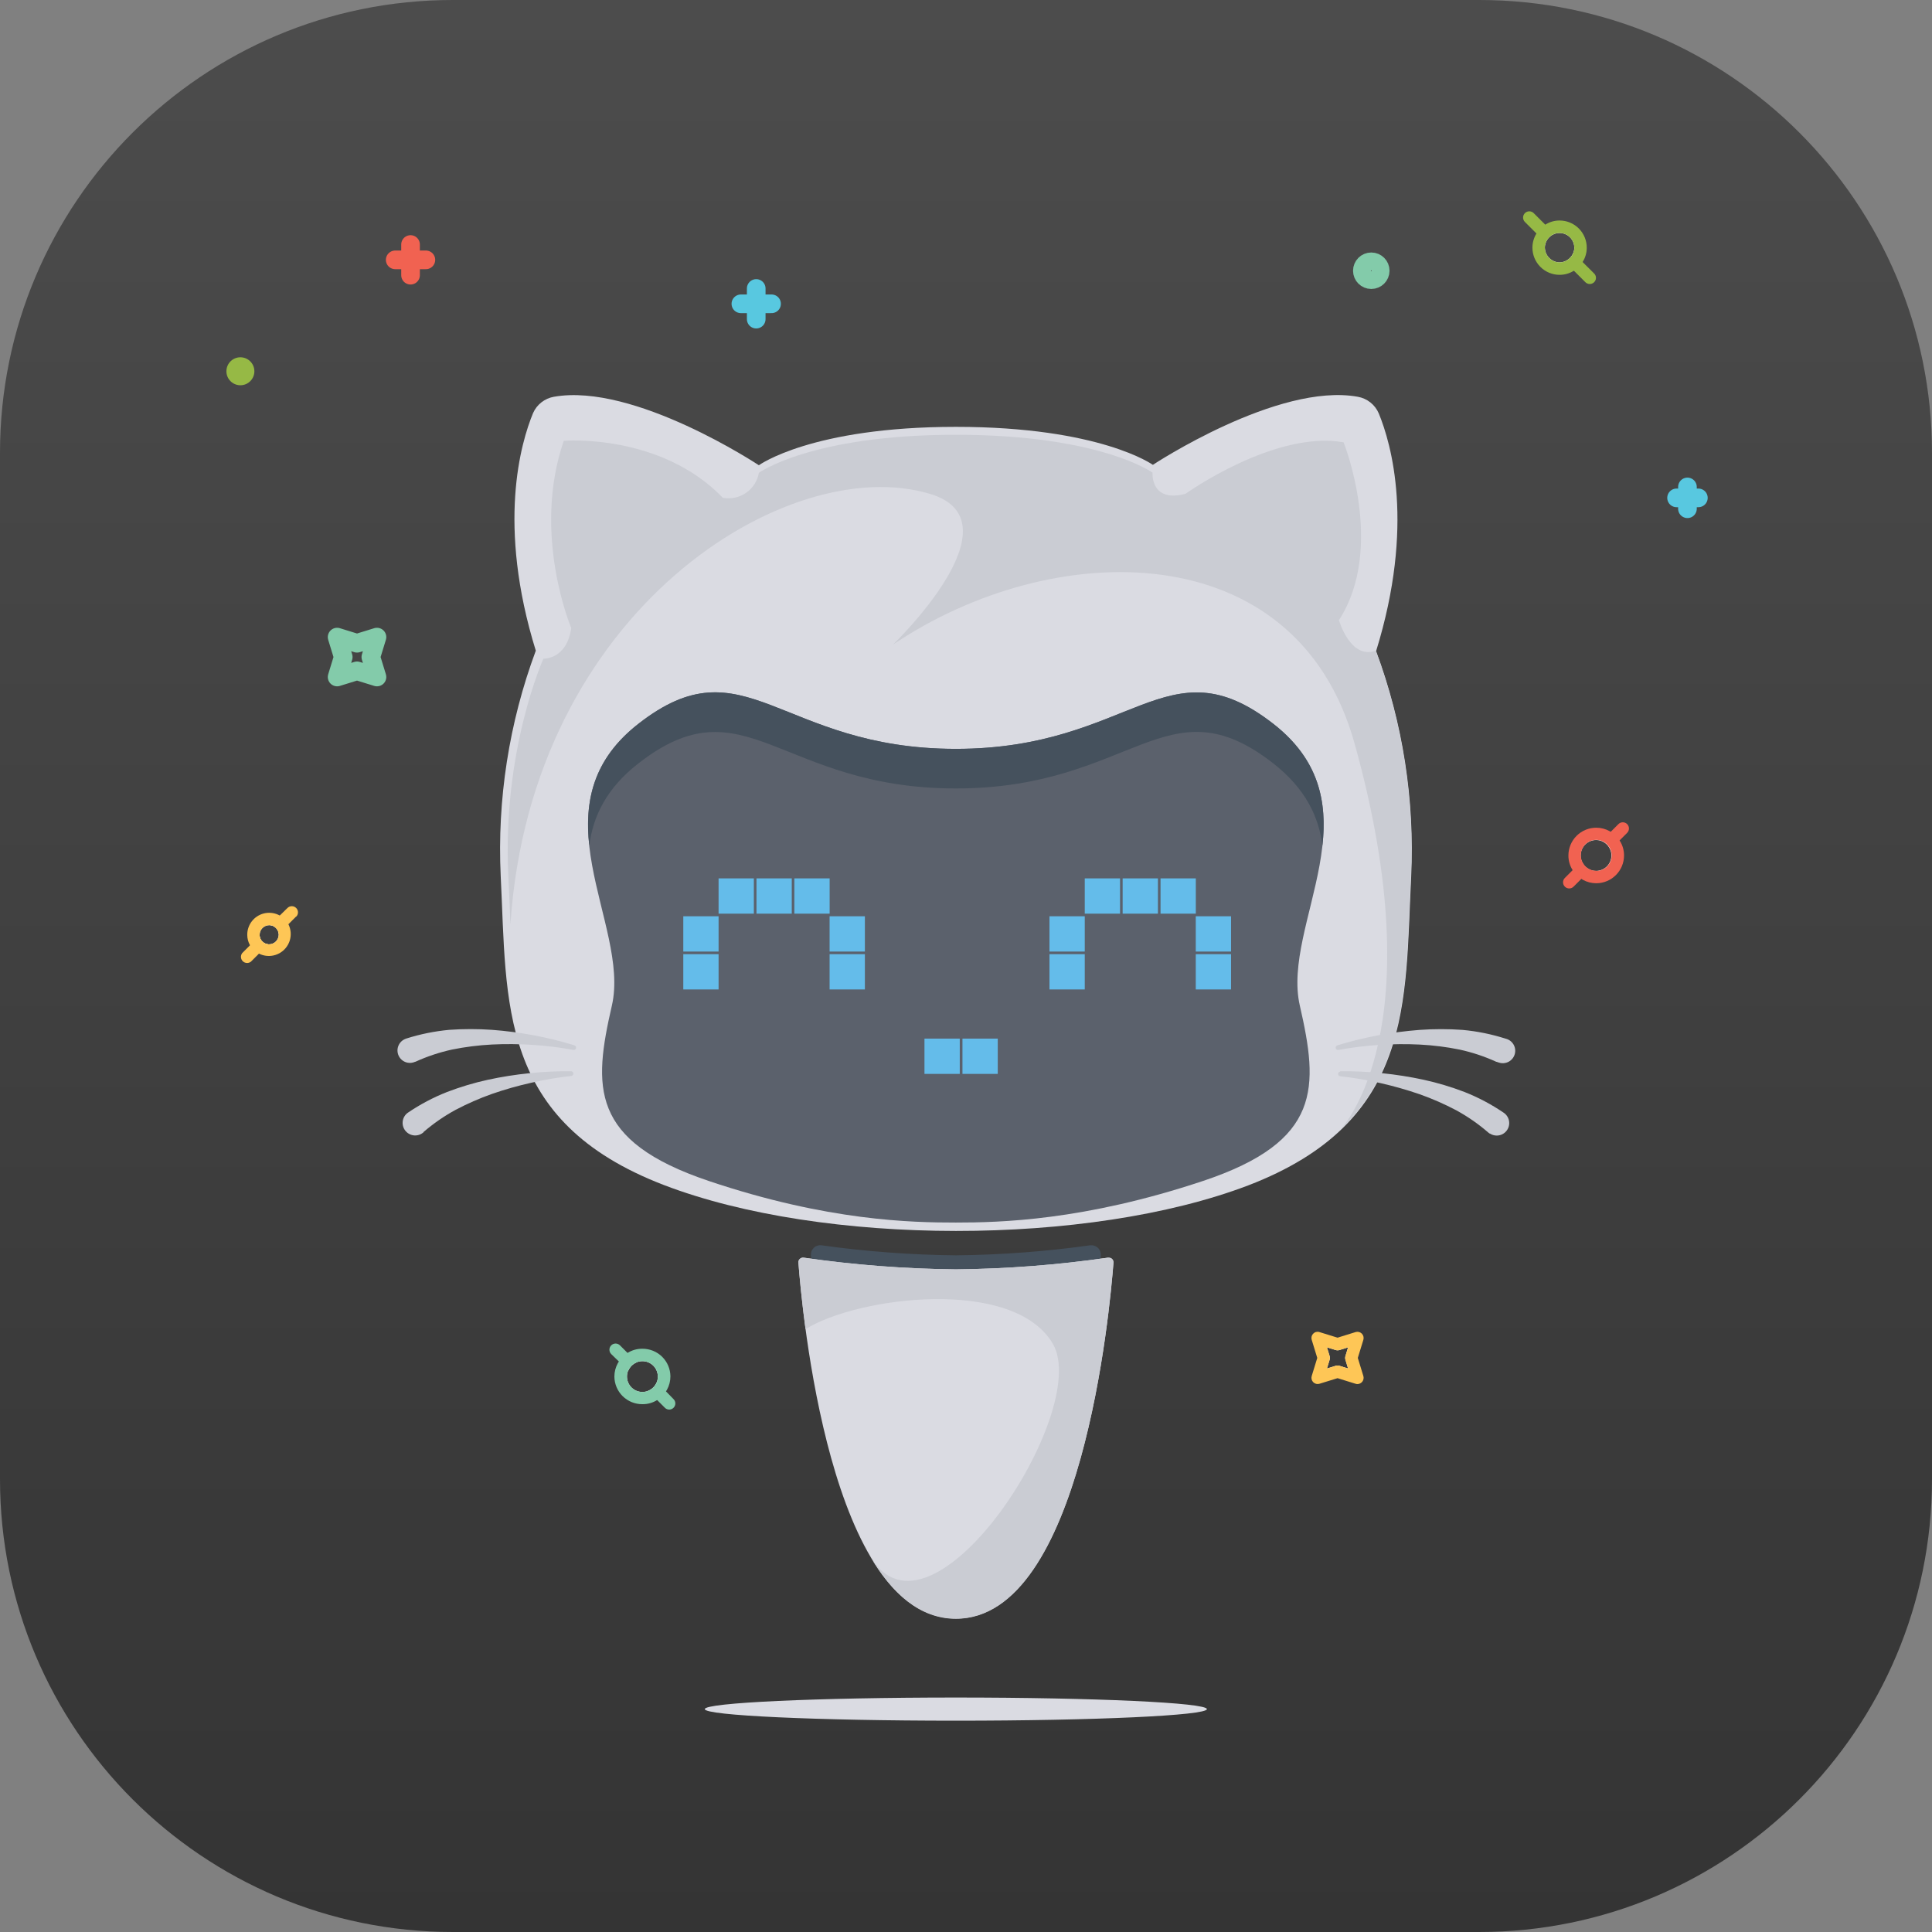 <svg width="256" height="256" viewBox="0 0 256 256" fill="none" xmlns="http://www.w3.org/2000/svg">
<rect x="0" y="0" width="256" height="256" fill="#808080" stroke="none"/>
<g clip-path="url(#clip0_10_3)">
<path d="M196 0H60C26.863 0 0 26.863 0 60V196C0 229.137 26.863 256 60 256H196C229.137 256 256 229.137 256 196V60C256 26.863 229.137 0 196 0Z" fill="url(#paint0_linear_10_3)"/>
<path d="M205.325 30.361L205.943 30.985C205.68 31.086 205.442 31.242 205.244 31.443C205.046 31.643 204.892 31.883 204.794 32.147L204.17 31.523L203.572 30.925L202.051 29.404C201.898 29.248 201.813 29.036 201.816 28.817C201.818 28.598 201.908 28.389 202.064 28.235C202.221 28.082 202.432 27.998 202.652 28C202.871 28.003 203.08 28.092 203.233 28.249L204.754 29.77L205.325 30.361Z" fill="#96B945"/>
<path d="M211.229 37.394C211.153 37.469 211.063 37.53 210.964 37.571C210.865 37.612 210.759 37.633 210.651 37.633C210.544 37.633 210.438 37.612 210.339 37.571C210.24 37.53 210.15 37.469 210.074 37.394L208.546 35.873L207.982 35.308L207.318 34.644C207.581 34.544 207.82 34.389 208.019 34.19C208.219 33.991 208.373 33.752 208.473 33.489L209.689 34.704L211.216 36.225C211.296 36.299 211.361 36.389 211.405 36.489C211.45 36.589 211.473 36.697 211.475 36.806C211.476 36.916 211.455 37.024 211.413 37.125C211.37 37.226 211.308 37.318 211.229 37.394V37.394Z" fill="#96B945"/>
<path d="M210.731 115.261L208.506 117.485C208.353 117.639 208.145 117.725 207.929 117.725C207.712 117.725 207.504 117.639 207.351 117.485C207.198 117.332 207.111 117.124 207.111 116.908C207.111 116.691 207.198 116.483 207.351 116.33L208.367 115.314L208.965 114.723L209.582 114.105C209.685 114.366 209.84 114.603 210.037 114.801C210.235 115 210.471 115.156 210.731 115.261V115.261Z" fill="#F16251"/>
<path d="M215.612 110.353L213.381 112.584C213.279 112.322 213.124 112.084 212.927 111.884C212.729 111.684 212.493 111.527 212.232 111.422L212.843 110.811L213.434 110.213L214.45 109.197C214.526 109.121 214.616 109.061 214.715 109.02C214.814 108.979 214.921 108.958 215.028 108.958C215.135 108.958 215.241 108.979 215.341 109.02C215.44 109.061 215.53 109.121 215.606 109.197C215.682 109.273 215.742 109.363 215.783 109.462C215.824 109.561 215.845 109.668 215.845 109.775C215.845 109.882 215.824 109.989 215.783 110.088C215.742 110.187 215.682 110.277 215.606 110.353H215.612Z" fill="#F16251"/>
<path d="M213.999 111.993C213.735 111.505 213.336 111.104 212.85 110.838C212.307 110.545 211.685 110.435 211.076 110.524C210.466 110.613 209.902 110.897 209.466 111.332C209.03 111.768 208.747 112.333 208.658 112.942C208.569 113.552 208.679 114.174 208.971 114.716C209.333 115.384 209.945 115.88 210.673 116.096C211.401 116.312 212.185 116.23 212.853 115.868C213.52 115.506 214.017 114.894 214.233 114.166C214.449 113.438 214.367 112.654 214.005 111.986L213.999 111.993ZM211.482 115.4C211.225 115.402 210.97 115.355 210.731 115.261C210.47 115.156 210.234 114.998 210.036 114.798C209.839 114.598 209.684 114.36 209.582 114.098C209.489 113.862 209.441 113.609 209.443 113.355C209.442 113.086 209.494 112.82 209.596 112.572C209.698 112.324 209.848 112.099 210.038 111.909C210.227 111.719 210.452 111.568 210.7 111.465C210.948 111.362 211.213 111.309 211.482 111.309C211.738 111.307 211.993 111.354 212.232 111.449C212.493 111.554 212.729 111.711 212.927 111.911C213.124 112.111 213.279 112.349 213.381 112.611C213.474 112.847 213.522 113.1 213.52 113.355C213.521 113.623 213.469 113.889 213.367 114.137C213.265 114.385 213.115 114.61 212.926 114.801C212.736 114.991 212.511 115.141 212.263 115.244C212.016 115.347 211.75 115.4 211.482 115.4V115.4Z" fill="white"/>
<path d="M214.623 111.395C214.291 110.869 213.832 110.435 213.287 110.134C212.742 109.833 212.13 109.675 211.508 109.675C210.532 109.675 209.595 110.063 208.904 110.753C208.213 111.442 207.824 112.378 207.822 113.355C207.819 114.049 208.017 114.73 208.393 115.314C208.725 115.84 209.184 116.274 209.729 116.575C210.274 116.876 210.886 117.034 211.508 117.034C212.485 117.034 213.421 116.646 214.112 115.956C214.803 115.267 215.192 114.331 215.194 113.355C215.197 112.66 214.999 111.979 214.623 111.395ZM211.508 115.38C211.251 115.382 210.996 115.335 210.758 115.241C210.497 115.136 210.261 114.978 210.063 114.778C209.865 114.579 209.711 114.34 209.609 114.078C209.515 113.842 209.468 113.589 209.469 113.335C209.468 113.066 209.521 112.8 209.623 112.552C209.725 112.304 209.875 112.079 210.064 111.889C210.254 111.699 210.479 111.548 210.726 111.445C210.974 111.342 211.24 111.289 211.508 111.289C211.765 111.287 212.02 111.334 212.259 111.429C212.519 111.534 212.756 111.691 212.953 111.891C213.151 112.091 213.305 112.329 213.407 112.591C213.501 112.828 213.548 113.08 213.547 113.335C213.551 113.607 213.5 113.877 213.397 114.129C213.294 114.381 213.142 114.61 212.95 114.803C212.757 114.996 212.528 115.148 212.276 115.25C212.024 115.353 211.754 115.404 211.482 115.4L211.508 115.38Z" fill="#F16251"/>
<path d="M83.793 179.885L84.411 180.503C84.149 180.605 83.91 180.759 83.711 180.957C83.511 181.155 83.353 181.391 83.248 181.652L82.637 181.041L82.04 180.443L80.99 179.42C80.915 179.344 80.854 179.254 80.813 179.155C80.772 179.056 80.751 178.95 80.751 178.843C80.751 178.626 80.837 178.418 80.99 178.265C81.144 178.112 81.352 178.025 81.568 178.025C81.785 178.025 81.993 178.112 82.146 178.265L83.162 179.281L83.753 179.879L83.793 179.885Z" fill="#83CBAA"/>
<path d="M89.252 186.533C89.177 186.61 89.087 186.672 88.988 186.714C88.889 186.756 88.782 186.778 88.674 186.778C88.566 186.778 88.46 186.756 88.36 186.714C88.261 186.672 88.171 186.61 88.096 186.533L85.865 184.302C86.127 184.199 86.365 184.045 86.565 183.847C86.765 183.65 86.922 183.413 87.027 183.153L87.638 183.764L88.236 184.355L89.252 185.397C89.402 185.548 89.487 185.752 89.487 185.965C89.487 186.178 89.402 186.382 89.252 186.533V186.533Z" fill="#83CBAA"/>
<path d="M85.121 179.54C84.657 179.545 84.201 179.664 83.793 179.885C83.403 180.099 83.068 180.4 82.815 180.765C82.561 181.131 82.397 181.55 82.334 181.99C82.271 182.43 82.311 182.879 82.451 183.301C82.592 183.722 82.829 184.106 83.143 184.42C83.457 184.734 83.841 184.971 84.263 185.112C84.684 185.252 85.133 185.292 85.573 185.229C86.013 185.166 86.433 185.002 86.798 184.748C87.163 184.495 87.465 184.16 87.678 183.77C87.917 183.331 88.037 182.837 88.026 182.337C88.014 181.837 87.872 181.349 87.614 180.921C87.355 180.493 86.989 180.141 86.552 179.898C86.114 179.656 85.621 179.532 85.121 179.54V179.54ZM85.865 184.301C85.628 184.395 85.376 184.442 85.121 184.441C84.853 184.442 84.587 184.39 84.339 184.288C84.091 184.186 83.865 184.036 83.675 183.846C83.485 183.657 83.334 183.432 83.231 183.184C83.129 182.936 83.076 182.67 83.076 182.402C83.073 182.145 83.121 181.891 83.215 181.652C83.32 181.391 83.478 181.155 83.677 180.957C83.877 180.759 84.115 180.605 84.377 180.503C84.614 180.409 84.867 180.362 85.121 180.363C85.389 180.362 85.655 180.415 85.903 180.517C86.152 180.619 86.377 180.769 86.567 180.958C86.757 181.148 86.908 181.373 87.011 181.62C87.114 181.868 87.167 182.134 87.167 182.402C87.169 182.659 87.122 182.914 87.027 183.153C86.922 183.413 86.765 183.65 86.565 183.847C86.365 184.045 86.127 184.199 85.865 184.301V184.301Z" fill="white"/>
<path d="M85.121 178.716C84.415 178.706 83.722 178.905 83.129 179.287C82.602 179.619 82.168 180.078 81.867 180.623C81.567 181.168 81.409 181.78 81.409 182.402C81.412 182.886 81.511 183.365 81.7 183.811C81.888 184.256 82.162 184.661 82.507 185.001C82.852 185.34 83.26 185.609 83.709 185.791C84.157 185.973 84.637 186.065 85.121 186.061C85.827 186.071 86.52 185.873 87.114 185.49C87.64 185.159 88.074 184.699 88.375 184.155C88.676 183.61 88.834 182.998 88.834 182.376C88.83 181.892 88.731 181.413 88.543 180.967C88.354 180.521 88.08 180.117 87.735 179.777C87.391 179.437 86.982 179.169 86.534 178.987C86.085 178.805 85.605 178.713 85.121 178.716V178.716ZM85.865 184.302C85.628 184.395 85.376 184.442 85.121 184.441C84.853 184.442 84.587 184.39 84.339 184.288C84.091 184.186 83.865 184.036 83.675 183.846C83.485 183.657 83.334 183.432 83.232 183.184C83.129 182.936 83.076 182.67 83.076 182.402C83.073 182.145 83.121 181.891 83.215 181.652C83.32 181.391 83.478 181.155 83.677 180.957C83.877 180.759 84.115 180.605 84.377 180.503C84.614 180.409 84.867 180.362 85.121 180.363C85.389 180.362 85.655 180.415 85.903 180.517C86.152 180.619 86.377 180.769 86.567 180.958C86.757 181.148 86.908 181.373 87.011 181.62C87.114 181.868 87.167 182.134 87.167 182.402C87.169 182.659 87.122 182.914 87.027 183.153C86.922 183.413 86.765 183.65 86.565 183.847C86.365 184.045 86.127 184.199 85.865 184.302V184.302Z" fill="#83CBAA"/>
<path d="M49.95 84.419L49.14 87.062L49.95 89.706L47.307 88.889L44.67 89.706L45.48 87.062L44.67 84.419L47.307 85.236L49.95 84.419Z" stroke="#83CBAA" stroke-width="2.47" stroke-linecap="round" stroke-linejoin="round"/>
<path d="M179.87 177.288L177.213 178.105L174.557 177.288L175.367 179.945L174.557 182.601L177.213 181.785L179.87 182.601L179.06 179.945L179.87 177.288ZM178.276 180.171L178.628 181.333L177.479 180.974C177.321 180.928 177.153 180.928 176.994 180.974L175.825 181.333L176.184 180.171C176.231 180.015 176.231 179.849 176.184 179.693L175.825 178.53L176.994 178.889C177.153 178.936 177.321 178.936 177.479 178.889L178.628 178.53L178.276 179.693C178.23 179.849 178.23 180.015 178.276 180.171V180.171Z" fill="white"/>
<path d="M179.916 179.932L180.654 177.528C180.696 177.385 180.699 177.233 180.662 177.089C180.625 176.945 180.55 176.813 180.445 176.708C180.339 176.603 180.207 176.529 180.063 176.493C179.918 176.457 179.767 176.461 179.624 176.505L177.233 177.249L174.829 176.505C174.687 176.459 174.536 176.455 174.391 176.491C174.247 176.527 174.116 176.604 174.012 176.711C173.906 176.815 173.831 176.946 173.795 177.09C173.759 177.234 173.763 177.386 173.807 177.528L174.544 179.932L173.807 182.336C173.765 182.478 173.762 182.628 173.798 182.772C173.835 182.915 173.909 183.046 174.014 183.151C174.119 183.256 174.25 183.33 174.393 183.367C174.537 183.403 174.687 183.4 174.829 183.358L177.233 182.615L179.624 183.358C179.703 183.385 179.786 183.398 179.87 183.398C179.998 183.396 180.123 183.365 180.237 183.306C180.35 183.248 180.449 183.164 180.525 183.061C180.601 182.958 180.652 182.839 180.674 182.713C180.696 182.588 180.689 182.458 180.654 182.336L179.916 179.932ZM175.825 181.333L176.184 180.171C176.231 180.015 176.231 179.849 176.184 179.693L175.825 178.53L176.994 178.889C177.152 178.936 177.321 178.936 177.479 178.889L178.628 178.53L178.276 179.693C178.229 179.849 178.229 180.015 178.276 180.171L178.628 181.333L177.479 180.974C177.321 180.928 177.152 180.928 176.994 180.974L175.825 181.333Z" fill="#FEC656"/>
<path d="M206.653 30.042C206.147 30.039 205.65 30.176 205.217 30.437C204.783 30.699 204.43 31.074 204.196 31.523C203.983 31.933 203.874 32.389 203.877 32.851C203.886 33.581 204.182 34.279 204.702 34.792C205.222 35.306 205.923 35.594 206.653 35.594C207.159 35.596 207.655 35.46 208.088 35.2C208.521 34.94 208.875 34.566 209.111 34.12C209.324 33.709 209.433 33.253 209.429 32.791C209.422 32.06 209.127 31.36 208.607 30.846C208.087 30.331 207.385 30.042 206.653 30.042V30.042ZM207.318 34.644C207.105 34.725 206.88 34.768 206.653 34.77C206.138 34.76 205.646 34.55 205.282 34.185C204.918 33.819 204.709 33.327 204.701 32.811C204.7 32.584 204.741 32.359 204.82 32.147C204.978 31.717 205.282 31.357 205.679 31.128C206.075 30.899 206.54 30.817 206.991 30.897C207.442 30.976 207.851 31.211 208.146 31.561C208.441 31.911 208.604 32.353 208.606 32.811C208.606 33.038 208.565 33.263 208.486 33.475C208.387 33.742 208.231 33.985 208.029 34.187C207.827 34.388 207.585 34.544 207.318 34.644V34.644Z" fill="white"/>
<path d="M206.653 29.218C205.981 29.216 205.321 29.408 204.754 29.77C204.282 30.056 203.885 30.453 203.599 30.925C203.243 31.492 203.054 32.148 203.054 32.818C203.054 33.291 203.147 33.759 203.328 34.195C203.509 34.632 203.774 35.029 204.108 35.363C204.442 35.697 204.839 35.962 205.276 36.143C205.713 36.324 206.181 36.417 206.653 36.417C207.323 36.419 207.98 36.23 208.546 35.873C209.019 35.586 209.415 35.19 209.702 34.717C210.063 34.152 210.255 33.495 210.253 32.825C210.254 32.351 210.161 31.883 209.981 31.445C209.8 31.008 209.535 30.61 209.201 30.275C208.867 29.94 208.47 29.674 208.032 29.493C207.595 29.312 207.127 29.218 206.653 29.218V29.218ZM207.318 34.644C207.105 34.725 206.881 34.768 206.653 34.77C206.138 34.76 205.646 34.55 205.282 34.185C204.918 33.819 204.709 33.327 204.701 32.811C204.7 32.584 204.741 32.359 204.82 32.147C204.978 31.717 205.282 31.357 205.679 31.128C206.075 30.899 206.54 30.817 206.991 30.897C207.442 30.976 207.851 31.211 208.146 31.561C208.441 31.911 208.604 32.353 208.606 32.811C208.606 33.038 208.565 33.263 208.486 33.475C208.387 33.742 208.231 33.985 208.029 34.187C207.827 34.388 207.585 34.544 207.318 34.644V34.644Z" fill="#96B945"/>
<path d="M35.559 125.116L33.248 127.427C33.091 127.55 32.896 127.611 32.698 127.6C32.5 127.589 32.312 127.506 32.171 127.367C32.029 127.228 31.943 127.042 31.929 126.844C31.914 126.646 31.972 126.45 32.092 126.291L33.121 125.262L33.732 124.651L34.396 123.987C34.427 124.282 34.56 124.556 34.772 124.763C34.985 124.969 35.263 125.094 35.559 125.116V125.116Z" fill="#FEC656"/>
<path d="M39.244 121.437L38.215 122.466L37.597 123.084L36.933 123.748C36.909 123.451 36.781 123.171 36.57 122.96C36.36 122.748 36.082 122.618 35.784 122.592L36.449 121.928L37.066 121.317L38.089 120.314C38.165 120.239 38.255 120.178 38.354 120.137C38.453 120.096 38.559 120.075 38.667 120.075C38.774 120.075 38.88 120.096 38.979 120.137C39.078 120.178 39.169 120.239 39.244 120.314C39.32 120.39 39.38 120.48 39.422 120.58C39.463 120.679 39.484 120.785 39.484 120.892C39.484 121 39.463 121.106 39.422 121.205C39.38 121.304 39.32 121.394 39.244 121.47V121.437Z" fill="#FEC656"/>
<path d="M37.597 123.084C37.494 122.822 37.338 122.583 37.139 122.384C36.941 122.184 36.703 122.027 36.442 121.922C36.196 121.819 35.931 121.767 35.665 121.769C35.112 121.771 34.583 121.991 34.192 122.382C33.801 122.772 33.581 123.302 33.58 123.854C33.578 124.121 33.63 124.385 33.732 124.631C33.838 124.891 33.994 125.128 34.193 125.326C34.391 125.525 34.628 125.681 34.888 125.787C35.134 125.889 35.398 125.941 35.665 125.939C36.217 125.938 36.747 125.717 37.137 125.327C37.528 124.936 37.748 124.407 37.75 123.854C37.751 123.59 37.699 123.328 37.597 123.084V123.084ZM35.665 125.123H35.559C35.261 125.099 34.982 124.97 34.77 124.76C34.559 124.549 34.429 124.271 34.403 123.974C34.4 123.936 34.4 123.898 34.403 123.861C34.405 123.525 34.539 123.203 34.776 122.966C35.014 122.728 35.336 122.594 35.672 122.592H35.778C36.075 122.618 36.353 122.748 36.564 122.96C36.774 123.171 36.903 123.451 36.927 123.748C36.93 123.783 36.93 123.819 36.927 123.854C36.925 124.189 36.792 124.51 36.556 124.747C36.319 124.984 35.999 125.119 35.665 125.123V125.123Z" fill="white"/>
<path d="M38.215 122.466C37.907 121.899 37.419 121.451 36.827 121.192C36.235 120.934 35.575 120.88 34.949 121.039C34.323 121.198 33.769 121.562 33.373 122.071C32.977 122.581 32.762 123.209 32.763 123.854C32.76 124.34 32.883 124.818 33.121 125.242C33.504 125.891 34.123 126.365 34.849 126.566C35.574 126.766 36.349 126.677 37.01 126.317C37.671 125.957 38.166 125.354 38.391 124.635C38.616 123.917 38.553 123.139 38.215 122.466V122.466ZM36.933 123.854C36.932 124.19 36.797 124.512 36.56 124.749C36.322 124.987 36.001 125.121 35.665 125.123H35.559C35.261 125.099 34.982 124.97 34.77 124.76C34.559 124.549 34.429 124.271 34.403 123.974C34.4 123.936 34.4 123.898 34.403 123.861C34.405 123.525 34.539 123.203 34.776 122.966C35.014 122.728 35.336 122.594 35.672 122.592H35.778C36.075 122.618 36.353 122.748 36.564 122.96C36.774 123.171 36.903 123.451 36.927 123.748C36.932 123.783 36.934 123.819 36.933 123.854V123.854Z" fill="#FEC656"/>
<path d="M31.853 51.048C32.876 51.048 33.706 50.218 33.706 49.195C33.706 48.172 32.876 47.342 31.853 47.342C30.83 47.342 30 48.172 30 49.195C30 50.218 30.83 51.048 31.853 51.048Z" fill="#96B945"/>
<path d="M100.203 38.224V42.288" stroke="#58C8E0" stroke-width="2.47" stroke-linecap="round" stroke-linejoin="round"/>
<path d="M98.171 40.256H102.235" stroke="#58C8E0" stroke-width="2.47" stroke-linecap="round" stroke-linejoin="round"/>
<path d="M52.367 34.432H56.431" stroke="#F16251" stroke-width="2.47" stroke-linecap="round" stroke-linejoin="round"/>
<path d="M54.399 32.399V36.464" stroke="#F16251" stroke-width="2.47" stroke-linecap="round" stroke-linejoin="round"/>
<path d="M181.703 37.055C182.356 37.055 182.885 36.526 182.885 35.873C182.885 35.22 182.356 34.691 181.703 34.691C181.05 34.691 180.521 35.22 180.521 35.873C180.521 36.526 181.05 37.055 181.703 37.055Z" stroke="#83CBAA" stroke-width="2.47" stroke-linecap="round" stroke-linejoin="round"/>
<path d="M222.154 65.97H225.043" stroke="#58C8E0" stroke-width="2.47" stroke-linecap="round" stroke-linejoin="round"/>
<path d="M223.595 64.522V67.411" stroke="#58C8E0" stroke-width="2.47" stroke-linecap="round" stroke-linejoin="round"/>
<path d="M87.944 157.013C65.928 148.552 67.19 132.826 66.347 116.104C65.868 105.931 67.449 95.766 70.996 86.219C65.829 69.537 69.003 58.678 70.637 54.727C70.885 54.17 71.266 53.682 71.746 53.307C72.227 52.932 72.792 52.68 73.393 52.575C84.019 50.682 100.555 61.647 100.555 61.647C100.555 61.647 107.515 56.56 126.655 56.56C145.794 56.56 152.761 61.594 152.761 61.594C152.761 61.594 169.324 50.649 179.923 52.575C180.533 52.684 181.107 52.943 181.591 53.329C182.076 53.715 182.457 54.216 182.699 54.787C184.333 58.771 187.507 69.596 182.34 86.279C185.887 95.826 187.468 105.991 186.989 116.164C186.139 132.886 187.408 148.612 165.392 157.073C144.227 165.129 109.082 165.129 87.944 157.013V157.013Z" fill="#DADBE2"/>
<path d="M168.719 95.908C154.6 84.904 150.051 99.229 126.655 99.229C103.258 99.229 98.716 84.871 84.59 95.908C70.464 106.946 83.547 122.473 81.077 133.245C78.606 144.017 78.128 151.176 93.927 156.489C109.727 161.801 120.857 161.994 126.655 161.994C132.452 161.994 143.59 161.755 159.389 156.489C175.188 151.222 174.703 144.043 172.233 133.245C169.762 122.446 182.845 106.919 168.719 95.908Z" fill="#5B616C"/>
<path d="M84.59 101.155C98.716 90.144 103.258 104.475 126.655 104.475C150.051 104.475 154.6 90.117 168.719 101.155C172.957 104.475 174.736 108.168 175.228 112.04C175.852 106.315 174.843 100.683 168.719 95.908C154.6 84.904 150.051 99.229 126.655 99.229C103.258 99.229 98.716 84.871 84.59 95.908C78.467 100.683 77.464 106.315 78.082 112.04C78.58 108.168 80.353 104.455 84.59 101.155V101.155Z" fill="#45515D"/>
<path d="M126.655 57.609C107.515 57.609 100.555 62.65 100.555 62.65C100.37 63.711 99.772 64.656 98.893 65.279C98.013 65.901 96.922 66.15 95.86 65.97H95.793C87.459 57.337 74.701 58.413 74.701 58.413C70.431 70.805 75.691 83.211 75.691 83.211C75.113 87.401 72.005 87.282 72.005 87.282C72.005 87.282 66.526 99.382 67.356 116.104C67.469 118.256 67.542 120.387 67.635 122.486C70.378 80.826 104.46 59.754 123.268 65.452C135.321 69.098 118.327 85.415 118.327 85.415C139.532 71.117 171.748 70.699 179.485 98.505C190.11 136.625 177.824 149.323 177.771 149.509C186.856 140.729 186.305 128.696 186.943 116.104C187.421 105.931 185.84 95.766 182.294 86.219C178.92 87.441 177.419 82.175 177.419 82.175C183.629 72.558 178.037 58.612 178.037 58.612C168.912 56.972 157.084 65.432 157.084 65.432C152.402 66.661 152.714 62.623 152.714 62.623C152.714 62.623 145.794 57.609 126.655 57.609V57.609Z" fill="#CACCD3"/>
<path d="M75.963 139.115C74.18 138.788 72.379 138.566 70.57 138.451C68.775 138.333 66.975 138.317 65.178 138.405C63.408 138.497 61.648 138.719 59.911 139.069C58.236 139.435 56.604 139.978 55.044 140.689H55.004C54.606 140.872 54.153 140.889 53.743 140.737C53.334 140.585 53.001 140.276 52.819 139.879C52.636 139.482 52.619 139.029 52.771 138.619C52.923 138.209 53.232 137.877 53.629 137.694L53.808 137.621C55.667 137.029 57.584 136.639 59.526 136.459C61.414 136.326 63.31 136.326 65.198 136.459C67.054 136.597 68.901 136.839 70.73 137.183C72.551 137.523 74.352 137.966 76.122 138.511C76.161 138.523 76.197 138.543 76.227 138.569C76.258 138.595 76.284 138.626 76.302 138.662C76.321 138.698 76.332 138.737 76.335 138.777C76.339 138.817 76.334 138.858 76.322 138.896C76.303 138.97 76.256 139.033 76.192 139.072C76.127 139.112 76.05 139.125 75.976 139.109L75.963 139.115Z" fill="#CACCD3"/>
<path d="M75.744 142.562C73.943 142.759 72.156 143.063 70.391 143.472C68.633 143.863 66.899 144.355 65.198 144.946C63.528 145.537 61.903 146.25 60.337 147.078C58.831 147.9 57.418 148.88 56.119 150V150.033C55.789 150.327 55.356 150.477 54.915 150.451C54.474 150.424 54.062 150.224 53.769 149.894C53.475 149.564 53.325 149.13 53.351 148.69C53.377 148.249 53.578 147.836 53.908 147.543C53.955 147.496 54.009 147.456 54.067 147.423C55.68 146.33 57.408 145.416 59.221 144.701C60.988 144.023 62.804 143.479 64.653 143.074C66.473 142.681 68.313 142.39 70.165 142.204C72.007 142.011 73.859 141.924 75.711 141.945C75.792 141.958 75.865 142.002 75.914 142.067C75.964 142.133 75.986 142.215 75.976 142.296C75.967 142.364 75.936 142.426 75.888 142.474C75.84 142.522 75.778 142.553 75.711 142.562H75.744Z" fill="#CACCD3"/>
<path d="M177.194 138.518C178.962 137.972 180.76 137.529 182.58 137.19C184.411 136.849 186.26 136.607 188.118 136.466C190.004 136.333 191.897 136.333 193.783 136.466C195.726 136.643 197.643 137.032 199.501 137.628C199.717 137.678 199.921 137.771 200.099 137.902C200.278 138.033 200.429 138.199 200.543 138.389C200.656 138.579 200.73 138.791 200.76 139.01C200.79 139.23 200.775 139.453 200.716 139.667C200.658 139.881 200.556 140.081 200.419 140.255C200.281 140.428 200.11 140.573 199.915 140.679C199.72 140.784 199.506 140.85 199.286 140.871C199.065 140.893 198.842 140.869 198.631 140.802L198.498 140.762L198.319 140.696H198.272C196.712 139.985 195.08 139.442 193.405 139.076C191.668 138.725 189.908 138.503 188.138 138.411C186.341 138.324 184.541 138.34 182.746 138.458C180.934 138.573 179.131 138.795 177.346 139.122C177.267 139.138 177.185 139.121 177.118 139.077C177.05 139.032 177.004 138.962 176.988 138.883C176.973 138.808 176.986 138.73 177.024 138.663C177.062 138.596 177.122 138.545 177.194 138.518V138.518Z" fill="#CACCD3"/>
<path d="M177.585 141.945C179.437 141.924 181.289 142.011 183.131 142.204C184.983 142.39 186.823 142.681 188.643 143.074C190.492 143.479 192.308 144.023 194.075 144.701C195.888 145.419 197.616 146.334 199.229 147.43C199.411 147.549 199.567 147.702 199.69 147.881C199.812 148.06 199.899 148.262 199.943 148.474C199.988 148.687 199.99 148.906 199.95 149.119C199.91 149.333 199.829 149.536 199.71 149.718C199.592 149.9 199.438 150.056 199.259 150.179C199.08 150.302 198.878 150.388 198.666 150.433C198.454 150.477 198.234 150.48 198.021 150.44C197.808 150.4 197.604 150.318 197.422 150.199H197.376C197.324 150.166 197.275 150.128 197.23 150.087L197.183 150.047C195.887 148.926 194.476 147.947 192.973 147.125C191.406 146.296 189.782 145.584 188.111 144.993C186.41 144.409 184.679 143.917 182.925 143.518C181.16 143.109 179.373 142.806 177.572 142.609C177.491 142.596 177.418 142.552 177.369 142.486C177.319 142.42 177.297 142.338 177.306 142.257C177.316 142.19 177.347 142.127 177.395 142.079C177.443 142.031 177.505 142 177.572 141.991L177.585 141.945Z" fill="#CACCD3"/>
<path d="M126.655 166.337C120.7 166.277 114.755 165.833 108.857 165.009C108.673 164.984 108.486 165 108.309 165.056C108.132 165.113 107.971 165.208 107.836 165.336C107.702 165.464 107.598 165.62 107.532 165.793C107.466 165.967 107.44 166.153 107.455 166.337C108.119 174.18 111.845 209.066 126.655 209.066C141.464 209.066 145.21 174.18 145.861 166.337C145.887 166.013 145.783 165.691 145.573 165.442C145.363 165.194 145.063 165.038 144.738 165.009C144.644 164.999 144.548 164.999 144.453 165.009C138.555 165.833 132.61 166.277 126.655 166.337V166.337Z" fill="#45515D"/>
<path d="M126.655 168.197C119.909 168.13 113.176 167.613 106.499 166.649C106.419 166.637 106.337 166.641 106.258 166.66C106.179 166.68 106.105 166.714 106.04 166.763C105.974 166.811 105.919 166.871 105.877 166.941C105.835 167.01 105.807 167.087 105.795 167.167C105.788 167.216 105.788 167.265 105.795 167.314C106.26 173.476 109.946 214.465 126.661 214.465C143.377 214.465 147.063 173.443 147.548 167.307C147.562 167.147 147.514 166.987 147.412 166.863C147.31 166.739 147.163 166.66 147.003 166.643H146.844C140.156 167.612 133.411 168.131 126.655 168.197V168.197Z" fill="#DADBE2"/>
<path d="M146.817 166.649C140.138 167.613 133.402 168.13 126.655 168.197C119.909 168.13 113.176 167.613 106.499 166.649C106.419 166.637 106.337 166.641 106.258 166.66C106.179 166.68 106.105 166.714 106.04 166.763C105.974 166.811 105.919 166.871 105.877 166.941C105.835 167.01 105.807 167.087 105.795 167.167C105.788 167.216 105.788 167.265 105.795 167.314C105.901 168.721 106.18 171.962 106.738 176.12C113.598 171.823 134.332 169.153 139.518 178.079C144.705 187.004 123.274 219.878 115.272 206.177C118.154 211.125 121.873 214.499 126.661 214.499C143.377 214.499 147.069 173.476 147.528 167.347C147.542 167.187 147.494 167.027 147.392 166.903C147.29 166.779 147.143 166.699 146.983 166.683L146.817 166.649Z" fill="#CACCD3"/>
<path d="M126.655 228C145.027 228 159.92 227.313 159.92 226.466C159.92 225.619 145.027 224.932 126.655 224.932C108.283 224.932 93.389 225.619 93.389 226.466C93.389 227.313 108.283 228 126.655 228Z" fill="#DADBE2"/>
<path d="M122.497 137.621H127.173V142.297H122.497V137.621Z" fill="#64BCEA"/>
<path d="M127.531 137.621H132.207V142.297H127.531V137.621Z" fill="#64BCEA"/>
<path d="M109.926 126.431H114.601V131.106H109.926V126.431Z" fill="#64BCEA"/>
<path d="M109.926 121.41H114.601V126.086H109.926V121.41Z" fill="#64BCEA"/>
<path d="M90.54 126.431H95.216V131.106H90.54V126.431Z" fill="#64BCEA"/>
<path d="M90.54 121.41H95.216V126.086H90.54V121.41Z" fill="#64BCEA"/>
<path d="M105.257 116.39H109.932V121.065H105.257V116.39Z" fill="#64BCEA"/>
<path d="M100.236 116.39H104.912V121.065H100.236V116.39Z" fill="#64BCEA"/>
<path d="M95.216 116.39H99.891V121.065H95.216V116.39Z" fill="#64BCEA"/>
<path d="M158.446 126.431H163.121V131.106H158.446V126.431Z" fill="#64BCEA"/>
<path d="M158.446 121.41H163.121V126.086H158.446V121.41Z" fill="#64BCEA"/>
<path d="M139.06 126.431H143.736V131.106H139.06V126.431Z" fill="#64BCEA"/>
<path d="M139.06 121.41H143.736V126.086H139.06V121.41Z" fill="#64BCEA"/>
<path d="M153.777 116.39H158.452V121.065H153.777V116.39Z" fill="#64BCEA"/>
<path d="M148.756 116.39H153.432V121.065H148.756V116.39Z" fill="#64BCEA"/>
<path d="M143.736 116.39H148.411V121.065H143.736V116.39Z" fill="#64BCEA"/>
</g>
<defs>
<linearGradient id="paint0_linear_10_3" x1="128" y1="0" x2="128" y2="256" gradientUnits="userSpaceOnUse">
<stop stop-color="#4C4C4C"/>
<stop offset="1" stop-color="#343434"/>
</linearGradient>
<clipPath id="clip0_10_3">
<rect width="256" height="256" fill="white"/>
</clipPath>
</defs>
</svg>
